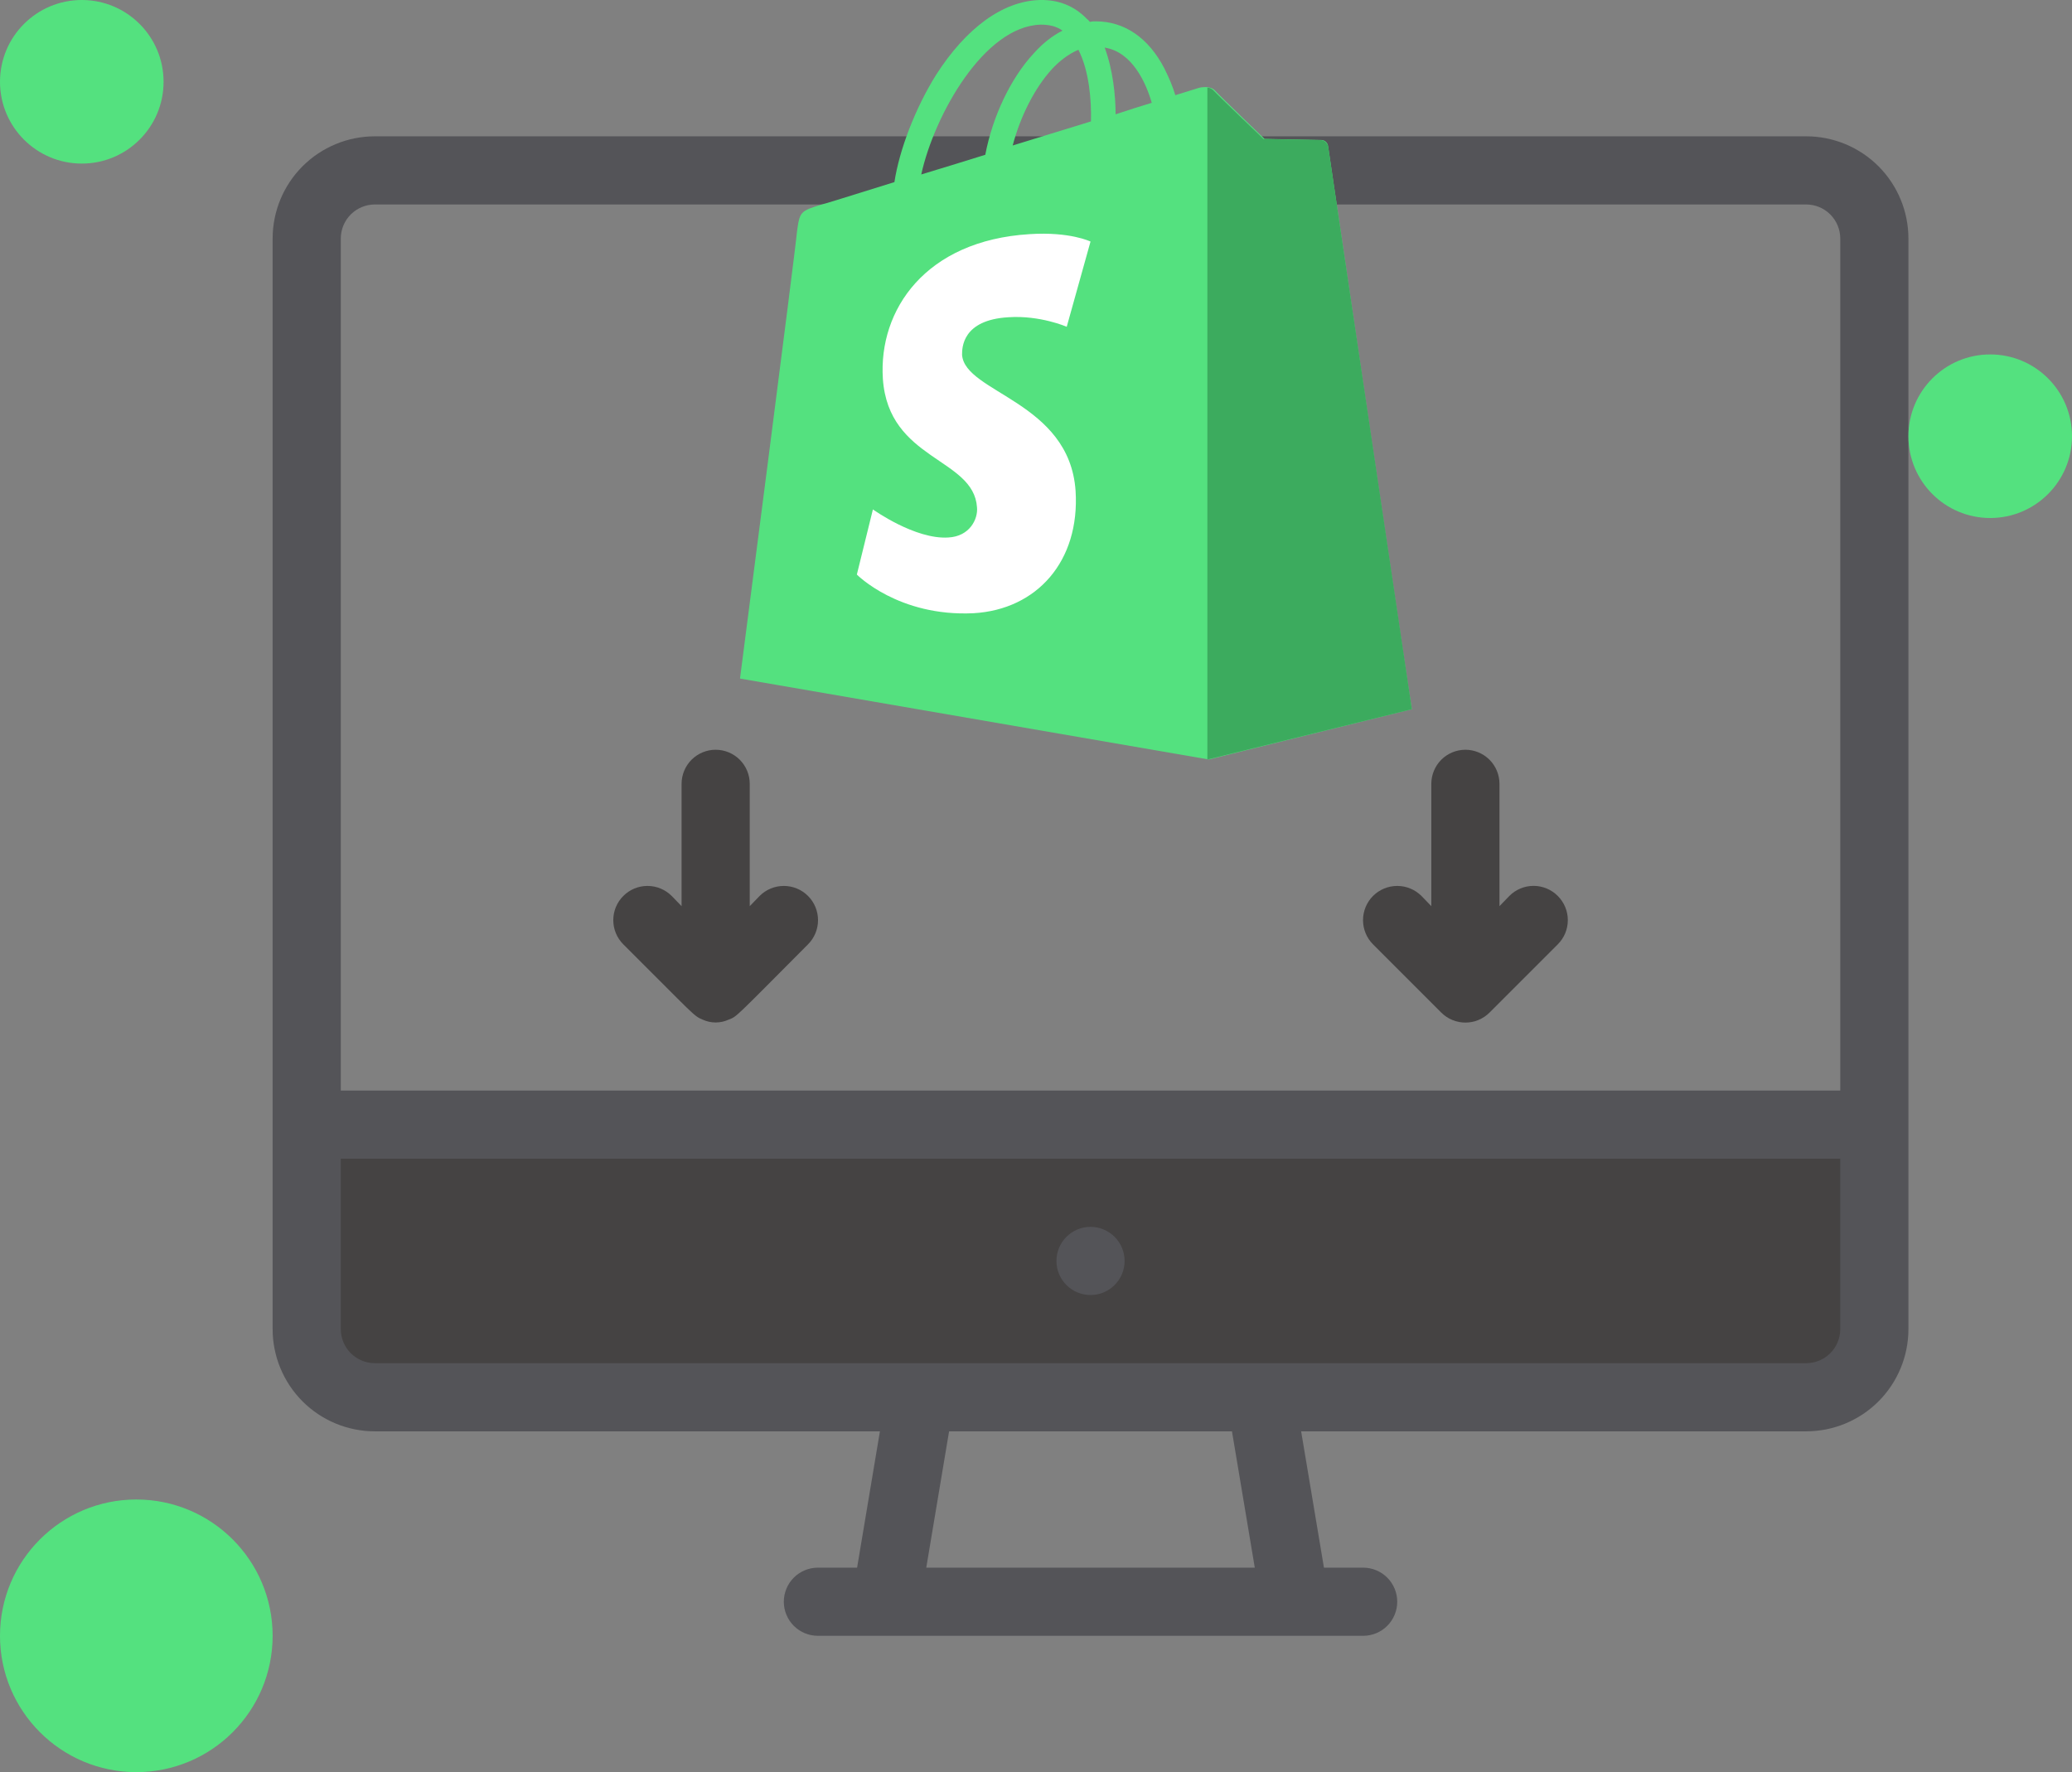 <svg width="76" height="65" viewBox="0 0 76 65" fill="none" xmlns="http://www.w3.org/2000/svg">
<rect x="0" y="0" width="76" height="65" fill="#808080" stroke="none"/>
<g clip-path="url(#clip0_141_402)">
<path d="M68.75 41.25V48.75C68.75 49.413 68.487 50.049 68.018 50.518C67.549 50.987 66.913 51.25 66.25 51.25H13.75C13.087 51.25 12.451 50.987 11.982 50.518C11.513 50.049 11.25 49.413 11.25 48.75V41.25H68.75Z" fill="#454343"/>
<path d="M66.25 5H13.75C12.755 5 11.802 5.395 11.098 6.098C10.395 6.802 10 7.755 10 8.75V48.75C10 49.745 10.395 50.698 11.098 51.402C11.802 52.105 12.755 52.5 13.75 52.5H32.275L31.438 57.5H30C29.669 57.5 29.351 57.632 29.116 57.866C28.882 58.1 28.75 58.419 28.75 58.75C28.75 59.081 28.882 59.4 29.116 59.634C29.351 59.868 29.669 60 30 60H50C50.331 60 50.65 59.868 50.884 59.634C51.118 59.4 51.25 59.081 51.25 58.75C51.25 58.419 51.118 58.1 50.884 57.866C50.65 57.632 50.331 57.5 50 57.5H48.562L47.725 52.5H66.25C67.245 52.5 68.198 52.105 68.902 51.402C69.605 50.698 70 49.745 70 48.75V8.75C70 7.755 69.605 6.802 68.902 6.098C68.198 5.395 67.245 5 66.25 5V5ZM13.75 7.5H66.25C66.582 7.5 66.9 7.632 67.134 7.866C67.368 8.101 67.5 8.418 67.5 8.75V40H12.5V8.75C12.5 8.418 12.632 8.101 12.866 7.866C13.101 7.632 13.418 7.5 13.75 7.5V7.5ZM46.025 57.5H33.975L34.812 52.5H45.188L46.025 57.5ZM66.25 50H13.75C13.418 50 13.101 49.868 12.866 49.634C12.632 49.4 12.5 49.081 12.5 48.75V42.5H67.5V48.75C67.5 49.081 67.368 49.4 67.134 49.634C66.9 49.868 66.582 50 66.25 50Z" fill="#545458"/>
<path d="M40 47.5C40.69 47.5 41.25 46.94 41.25 46.25C41.25 45.56 40.69 45 40 45C39.31 45 38.75 45.56 38.75 46.25C38.75 46.94 39.31 47.5 40 47.5Z" fill="#545458"/>
<path d="M27.863 32.862L27.5 33.237V28.75C27.5 28.419 27.368 28.101 27.134 27.866C26.899 27.632 26.581 27.5 26.25 27.5C25.919 27.5 25.601 27.632 25.366 27.866C25.132 28.101 25 28.419 25 28.75V33.237L24.637 32.862C24.521 32.746 24.383 32.654 24.23 32.59C24.078 32.527 23.915 32.495 23.75 32.495C23.585 32.495 23.422 32.527 23.27 32.59C23.117 32.654 22.979 32.746 22.863 32.862C22.746 32.979 22.654 33.117 22.59 33.27C22.527 33.422 22.495 33.585 22.495 33.75C22.495 33.915 22.527 34.078 22.59 34.23C22.654 34.383 22.746 34.521 22.863 34.638C25.475 37.237 25.438 37.263 25.775 37.4C25.924 37.468 26.086 37.503 26.25 37.503C26.414 37.503 26.576 37.468 26.725 37.4C27.038 37.275 26.887 37.4 29.637 34.638C29.873 34.402 30.005 34.083 30.005 33.75C30.005 33.417 29.873 33.098 29.637 32.862C29.402 32.627 29.083 32.495 28.75 32.495C28.417 32.495 28.098 32.627 27.863 32.862V32.862Z" fill="#454343"/>
<path d="M57.138 32.862C57.021 32.745 56.883 32.652 56.731 32.589C56.578 32.525 56.415 32.493 56.25 32.493C56.085 32.493 55.922 32.525 55.769 32.589C55.617 32.652 55.479 32.745 55.362 32.862L55 33.237V28.75C55 28.419 54.868 28.101 54.634 27.866C54.399 27.632 54.081 27.5 53.75 27.5C53.419 27.5 53.1 27.632 52.866 27.866C52.632 28.101 52.5 28.419 52.5 28.75V33.237L52.138 32.862C51.902 32.627 51.583 32.495 51.25 32.495C50.917 32.495 50.598 32.627 50.362 32.862C50.127 33.098 49.995 33.417 49.995 33.75C49.995 34.083 50.127 34.402 50.362 34.638L52.862 37.138C52.979 37.255 53.117 37.348 53.269 37.411C53.422 37.475 53.585 37.507 53.75 37.507C53.915 37.507 54.078 37.475 54.231 37.411C54.383 37.348 54.521 37.255 54.638 37.138L57.138 34.638C57.255 34.521 57.348 34.383 57.411 34.231C57.475 34.078 57.507 33.915 57.507 33.75C57.507 33.585 57.475 33.422 57.411 33.269C57.348 33.117 57.255 32.979 57.138 32.862V32.862Z" fill="#454343"/>
<path d="M48.713 5.356C48.693 5.215 48.572 5.135 48.472 5.135C48.372 5.135 46.383 5.095 46.383 5.095C46.383 5.095 44.716 3.491 44.556 3.31C44.395 3.15 44.074 3.19 43.953 3.23C43.953 3.23 43.632 3.33 43.11 3.491C43.029 3.21 42.889 2.869 42.708 2.508C42.125 1.385 41.242 0.783 40.197 0.783C40.117 0.783 40.057 0.783 39.976 0.803C39.936 0.763 39.916 0.723 39.876 0.703C39.414 0.222 38.831 -0.019 38.129 0.001C36.783 0.041 35.437 1.024 34.333 2.749C33.57 3.972 32.987 5.496 32.807 6.679C31.26 7.161 30.175 7.502 30.135 7.502C29.352 7.742 29.332 7.762 29.232 8.505C29.192 9.066 27.143 24.889 27.143 24.889L44.335 27.857L51.786 26.012C51.766 26.012 48.733 5.496 48.713 5.356V5.356ZM42.246 3.771C41.844 3.892 41.402 4.032 40.92 4.193C40.92 3.511 40.82 2.548 40.519 1.746C41.543 1.906 42.045 3.07 42.246 3.772V3.771ZM40.017 4.453C39.06 4.75 38.103 5.044 37.145 5.336C37.426 4.273 37.948 3.23 38.591 2.528C38.832 2.267 39.173 1.987 39.555 1.826C39.956 2.608 40.037 3.711 40.016 4.453H40.017ZM38.169 0.904C38.49 0.904 38.752 0.964 38.972 1.124C38.611 1.305 38.249 1.586 37.928 1.946C37.064 2.869 36.402 4.293 36.14 5.677C35.317 5.937 34.514 6.178 33.791 6.399C34.273 4.213 36.1 0.964 38.169 0.904V0.904Z" fill="#54E17F"/>
<path d="M48.45 5.139C48.349 5.139 46.347 5.099 46.347 5.099C46.347 5.099 44.67 3.495 44.508 3.315C44.447 3.255 44.367 3.214 44.286 3.214V27.857L51.786 26.013C51.786 26.013 48.733 5.5 48.713 5.36C48.672 5.219 48.551 5.139 48.45 5.139Z" fill="#3CAB5E"/>
<path d="M40 8.859L39.127 11.986C39.127 11.986 38.152 11.559 36.994 11.636C35.288 11.733 35.288 12.763 35.288 13.015C35.389 14.413 39.228 14.724 39.452 18.006C39.614 20.589 38.03 22.356 35.714 22.492C32.952 22.628 31.429 21.074 31.429 21.074L32.018 18.685C32.018 18.685 33.561 19.792 34.78 19.715C35.572 19.676 35.877 19.035 35.836 18.608C35.714 16.782 32.586 16.899 32.383 13.889C32.221 11.364 33.947 8.821 37.766 8.588C39.248 8.491 40 8.86 40 8.86V8.859Z" fill="white"/>
</g>
<circle cx="5" cy="60" r="5" fill="#54E17F"/>
<circle cx="3" cy="3" r="3" fill="#54E17F"/>
<circle cx="73" cy="16" r="3" fill="#54E17F"/>
<defs>
<clipPath id="clip0_141_402">
<rect width="60" height="60" fill="white" transform="translate(10)"/>
</clipPath>
</defs>
</svg>
